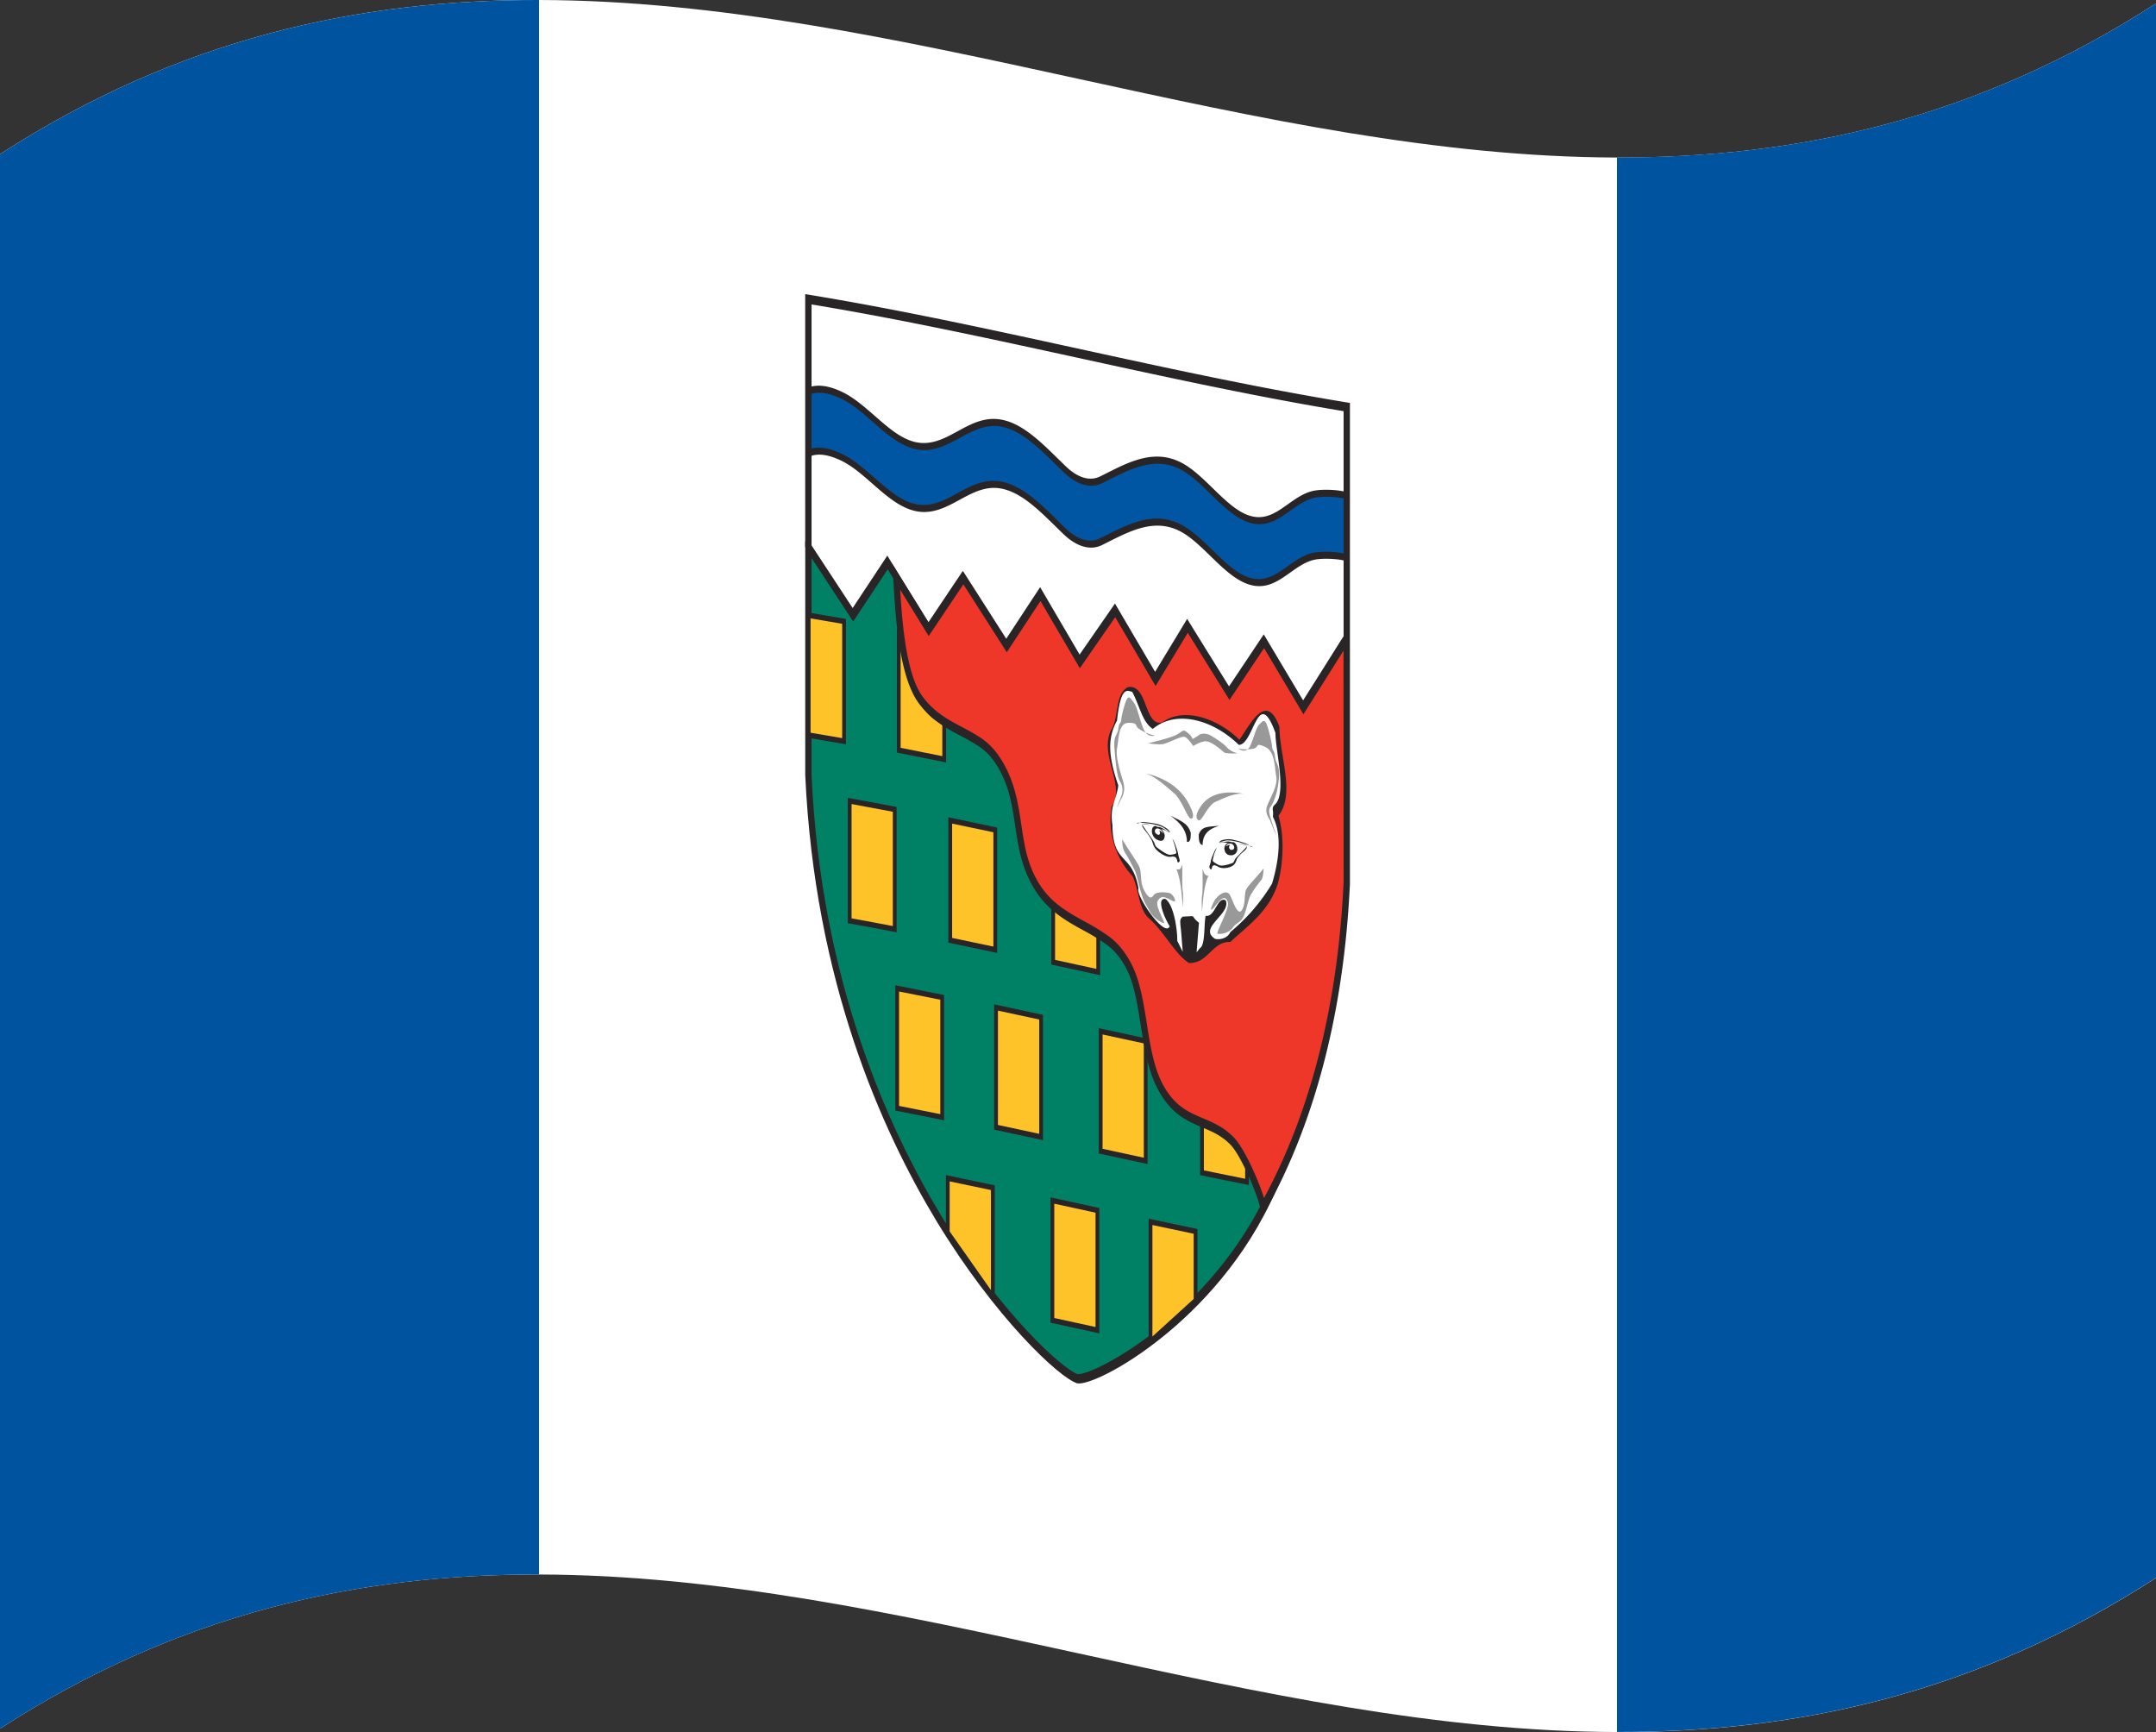 <svg xmlns="http://www.w3.org/2000/svg" viewBox="0 0 1260 1012.04">
  <rect x="0" y="0" width="1260" height="1012.04" fill="#333333" stroke="none"/>
  <g>
    <path d="M0,90.08v920C420,738.76,840,1193.28,1260,922V2C840,273.28,420-181.24,0,90.08Z" style="fill: #fff"/>
    <path d="M0,90.08v920c105-67.83,210-90.3,315-90.08V0C210-.22,105,22.25,0,90.08Z" style="fill: #00549f"/>
    <path d="M472.45,452.88c10.34,226,140.28,347,157.32,352.74,17,3,147-64.6,157.32-289.77v-278c-104.88-17.24-209.76-45.77-314.64-63Z" style="fill: #fff"/>
    <path d="M518.68,328.64q-10.11,15.23-20.22,30.55-12.7-19.44-25.39-38.7l-.62-.37V452.88c10.34,226,140.28,347,157.32,352.74C640.5,807.13,711.33,769,744.2,693.83,671.4,577.38,598.6,457,525.8,340.2Q522.24,334.41,518.68,328.64Z" style="fill: #008165"/>
    <path d="M518.56,324.66q-10.12,15.24-20.25,30.61-12.15-18.61-24.29-37l-3.43-2.08v136.6c5.5,120.74,44.74,207.79,76.69,260.66,34,56.07,71.69,91.72,82.38,94.88l.1,0h.1c5.68.78,26.18-8.24,49.88-27.4,20.27-16.37,48.18-44.63,66-85.43.24-.57.49-1.14.74-1.7C673.39,576.9,600.25,455.91,527.1,338.52Q522.83,331.58,518.56,324.66ZM629.76,802.9c-8.25-2.61-44.86-35-79.86-92.8-31.49-52.12-70.16-138-75.6-257v-127q12.17,18.44,24.31,37.06,10.09-15.31,20.18-30.5l5.72,9.28C597,458.08,669.4,577.88,741.85,693.84,708.78,767.6,639.23,803.91,629.76,802.9Z" style="fill: #292526"/>
    <path d="M768.82,288.65c-11.11,1.89-18.79,13-29.39,15.22-17.1,3.54-30.56-19.4-46-29.65-17.63-11.64-34.16-1.63-49.83,6.14-6.88,3.4-14.6.3-21.31-6.15-13.43-12.91-26.64-28-42.42-27.33-14.79.63-25.61,14.5-40.51,14-17.82-.53-31.08-22.42-48-30.18-5.37-2.47-12.59-4.82-18.94-2.08v.09h0v36.11c6.35-2.73,13.46-.38,18.83,2.07,16.89,7.78,30.13,29.66,48,30.19,14.9.48,25.72-13.42,40.51-14,15.78-.64,29,14.44,42.42,27.33,6.72,6.44,14.43,9.55,21.32,6.15,15.66-7.77,32.19-17.77,49.82-6.11,15.47,10.22,29,33.17,46,29.62,10.62-2.2,18.29-13.32,29.4-15.21,4.66-.78,13.51-.54,18.26,1l.13,0V289.65C782.33,288.11,773.48,287.87,768.82,288.65Z" style="fill: #0056a3"/>
    <path d="M768.5,286.62c-6,1-11,4.58-15.81,8-4.48,3.18-8.71,6.18-13.62,7.2-10.92,2.26-20.26-6.78-30.14-16.38-4.86-4.73-9.88-9.62-15.12-13.1-16.84-11.12-32.34-3.29-47.33,4.27-1.18.59-2.35,1.19-3.52,1.76-6,2.95-13.08.87-20.06-5.86q-2.32-2.23-4.64-4.52c-11.92-11.69-24.24-23.77-38.66-23.19-7.3.31-13.66,3.76-19.82,7.12-6.74,3.67-13.11,7.15-20.61,6.93-10.29-.32-18.95-8-28.12-16-6.14-5.37-12.48-10.9-19.42-14.09-8-3.68-14.49-4.35-19.73-2.09l-.86.37q0,20.3,0,40.6l1.92-.83c6.22-2.68,13.27-.12,18,2.05,6.6,3,12.79,8.42,18.76,13.65,9.12,8,18.55,16.31,29.63,16.65,8,.25,14.9-3.53,21.57-7.16,6-3.25,12.14-6.6,19-6.89,13.48-.54,25.37,11.11,36.87,22.39,1.56,1.53,3.12,3.06,4.68,4.56,7.8,7.49,15.81,9.77,22.56,6.44l3.49-1.75c14.51-7.32,29.51-14.91,45.3-4.47,5,3.31,9.92,8.1,14.67,12.72,7.82,7.6,15.85,15.38,24.75,17.12a18.77,18.77,0,0,0,7.39,0c5.31-1.1,9.91-4.37,14.37-7.53,4.64-3.31,9.44-6.74,15-7.68,4.5-.76,13.25-.51,17.79,1l1.67.28V288.06l-1.24-.41C782.35,286.07,773.31,285.81,768.5,286.62Zm17.19,36.84a52,52,0,0,0-17.31-.64c-6,1-11,4.58-15.8,8-4.49,3.18-8.72,6.18-13.65,7.2-10.89,2.26-20.22-6.76-30.1-16.35-4.87-4.73-9.9-9.64-15.14-13.1a32.87,32.87,0,0,0-11.39-4.9c-12.55-2.67-24.41,3.33-36,9.16l-3.47,1.74c-5.94,2.94-13.07.86-20.08-5.86-1.55-1.49-3.1-3-4.65-4.54-11.91-11.68-24.23-23.75-38.64-23.17-7.3.31-13.67,3.76-19.82,7.12-6.74,3.67-13.1,7.16-20.61,6.93-10.29-.32-18.95-8-28.12-16-6.13-5.37-12.47-10.9-19.42-14.09-4.64-2.12-11.33-4.57-17.69-2.77V230.29c4.57-1.6,10.24-.83,17.28,2.4,6.6,3,12.78,8.41,18.76,13.64,9.12,8,18.56,16.31,29.63,16.64,8,.25,14.9-3.52,21.57-7.15,6-3.25,12.14-6.59,19-6.89,13.48-.55,25.38,11.12,36.89,22.41,1.55,1.52,3.11,3.05,4.66,4.54,7.79,7.5,15.8,9.78,22.55,6.44,1.18-.58,2.35-1.18,3.54-1.77,14.49-7.31,29.49-14.89,45.27-4.47,5,3.31,9.9,8.1,14.64,12.72,9.93,9.65,20.19,19.58,32.17,17.11,5.3-1.11,9.9-4.37,14.35-7.54,4.65-3.3,9.45-6.73,15-7.68a50.38,50.38,0,0,1,16.55.61Z" style="fill: #292526"/>
    <path d="M496.57,538q13.17,2.36,26.33,4.91v-70q-13.17-2.55-26.33-4.91Z" style="fill: #ffc32a"/>
    <path d="M495.47,539.44Q509.74,542,524,544.76V471.52q-14.26-2.76-28.53-5.32Zm2.2-69.62q12.06,2.18,24.12,4.5v66.79q-12.06-2.33-24.12-4.5Z" style="fill: #292526"/>
    <path d="M555.34,549.42q13.15,2.72,26.32,5.52v-70q-13.17-2.79-26.32-5.52Z" style="fill: #ffc32a"/>
    <path d="M554.23,550.81q14.26,2.93,28.53,6V483.55q-14.26-3-28.53-6Zm2.21-69.57q12.06,2.49,24.11,5.06v66.8q-12-2.57-24.11-5.06Z" style="fill: #292526"/>
    <path d="M524.32,647.56q13.15,2.55,26.31,5.24v-70q-13.15-2.68-26.31-5.24Z" style="fill: #ffc32a"/>
    <path d="M523.22,648.94q14.25,2.76,28.51,5.69V581.39q-14.25-2.92-28.51-5.69Zm2.2-69.59q12.06,2.34,24.11,4.81V651q-12.06-2.46-24.11-4.8Z" style="fill: #292526"/>
    <path d="M582.12,658.69q13.17,2.82,26.33,5.67v-70q-13.17-2.86-26.33-5.67Z" style="fill: #ffc32a"/>
    <path d="M581,660.07q14.26,3,28.53,6.15V593q-14.26-3.11-28.53-6.15Zm2.21-69.55q12.06,2.58,24.12,5.2v66.79q-12.06-2.61-24.12-5.19Z" style="fill: #292526"/>
    <path d="M643.25,672.64q13.15,2.86,26.31,5.69v-70l-26.31-5.7Z" style="fill: #ffc32a"/>
    <path d="M642.14,674q14.26,3.11,28.53,6.17V606.93q-14.26-3.06-28.53-6.17Zm2.21-69.54q12.06,2.63,24.11,5.22v66.79q-12.06-2.58-24.11-5.22Z" style="fill: #292526"/>
    <path d="M553.92,720.06q13.17,18.66,26.33,37.44V694q-13.15-2.81-26.33-5.52Z" style="fill: #ffc32a"/>
    <path d="M552.82,720.59q14.26,20.22,28.53,40.58V692.61q-14.26-3-28.53-6ZM555,690.31q12.06,2.49,24.12,5.05v58.47q-12.06-17.19-24.12-34.3Z" style="fill: #292526"/>
    <path d="M615,771.5l26.32,5.74v-70L615,701.49Z" style="fill: #ffc32a"/>
    <path d="M613.93,772.87l28.53,6.22V705.85l-28.53-6.22Zm2.21-69.53,24.11,5.25v66.8l-24.11-5.26Z" style="fill: #292526"/>
    <path d="M672.38,784Q685.55,772,698.7,760V719.5q-13.16-2.75-26.32-5.56Z" style="fill: #ffc32a"/>
    <path d="M671.28,787q14.26-12.93,28.53-26V718.11q-14.26-3-28.53-6Zm2.21-71.2q12.06,2.58,24.11,5.1V759q-12.06,11-24.11,21.95Z" style="fill: #292526"/>
    <path d="M702.47,655.75v29.52q13.15,2.72,26.32,5.31v-9.77S720.68,659.68,702.47,655.75Z" style="fill: #ffc32a"/>
    <path d="M702.48,654.14l-1.11-.24v32.75q14.26,3,28.52,5.76V680.58l-.16-.42C729.39,679.25,721.09,658.16,702.48,654.14Zm25.21,34.62q-12.06-2.38-24.12-4.88V657.63c15.27,4,22.94,20.66,24.12,23.44Z" style="fill: #292526"/>
    <path d="M615.5,562.24,641.82,568V546c-10.1-5.13-16.44-9.26-26.32-17.25Z" style="fill: #ffc32a"/>
    <path d="M615.91,527.37l-1.52-1.23v37.47l28.54,6.22V544.94l-.89-.45A130.78,130.78,0,0,1,615.91,527.37Zm24.81,38.76-24.12-5.26V531.4a129.4,129.4,0,0,0,24.12,15.7Z" style="fill: #292526"/>
    <path d="M526.31,369.22l-1.06-.2v69.35q13.28,2.58,26.56,5.3V421.53S532.55,418.92,526.31,369.22Z" style="fill: #ffc32a"/>
    <path d="M527.4,369.14c-.06-.45-.12-.9-.17-1.35l-3.08-.6v72.57q14.37,2.79,28.76,5.75V420.07l-1.15-.16C551.56,419.88,533.39,416.88,527.4,369.14Zm23.3,72.69q-12.16-2.49-24.35-4.86V377c6.28,37.34,20.21,44.5,24.35,45.84Z" style="fill: #292526"/>
    <path d="M472.6,429.56q10.35,1.69,20.68,3.53v-70q-10.33-1.85-20.68-3.54Z" style="fill: #ffc32a"/>
    <path d="M471.5,431q11.44,1.88,22.89,3.91V361.65q-11.44-2-22.89-3.91Zm2.21-69.67q9.24,1.53,18.47,3.16v66.81q-9.24-1.64-18.47-3.16Z" style="fill: #292526"/>
    <polygon points="523.85 337.18 523.85 337.18 523.85 337.18 523.85 337.18" style="fill: #ee3629"/>
    <path d="M738.66,374.68q-10.1,15.22-20.21,30.34Q706.22,385.4,694,365.68q-9.39,15.54-18.8,31-11.75-20-23.5-40.08L631,386.45l-23-39.33q-9.87,15-19.74,30.06-12.69-19.89-25.38-39.69-10.11,15.06-20.22,30.17-9.39-15.27-18.79-30.48c1.4,28.42,4.22,58.39,14.32,71.9s22.6,16.68,34.44,24.54c6.64,4.38,11.8,11.17,15.89,20.89,7.54,18,5.59,36.6,12.82,54.33,10.63,26,30.28,28.8,46.54,41,6.93,5.21,12.56,13.86,15.58,24,7.15,23.89,4.92,52.85,21.44,70.87,11,12,24.16,10.52,35.29,22.07,6.18,6.43,16,28.81,18.27,39.06l-.09-.5c24.76-44.65,44.91-106.77,48.74-189.51v-142q-12.71,19.81-25.39,39.43Q750.18,394.06,738.66,374.68Z" style="fill: #ee3629"/>
    <path d="M787.09,373.06v.81l.46-.73Z" style="fill: #ee3629"/>
    <path d="M470.58,319.8l3.71.61V177.89C577.93,195,681.58,223.08,785.22,240.25V371.76l-1.35,2.06q-11.14,17.79-22.31,35.41-11.49-19.22-23-38.56-10.14,15.24-20.29,30.38Q706,381.39,693.79,361.62q-9.36,15.5-18.73,30.94-11.73-19.94-23.45-39.91l-20.67,29.81q-11.54-19.69-23.06-39.38-9.92,15.06-19.82,30.14-12.67-19.86-25.35-39.65-10.08,15-20.18,30.12-10.44-17-20.88-33.88c.12,2.4.23,4.79.35,7.19,1.41,28.55,4.29,59.64,15,74,7.47,10,16.11,14.56,24.47,19,3.49,1.86,7.1,3.79,10.57,6.1,6.19,4.08,11.06,10.51,14.89,19.62,3.64,8.65,4.94,17.41,6.32,26.67,1.35,9.06,2.75,18.43,6.5,27.62,8,19.58,20.79,26.65,33.16,33.49a119.36,119.36,0,0,1,14.28,8.8c6.45,4.85,11.75,13,14.54,22.36,2.3,7.66,3.63,16.14,4.92,24.33,2.72,17.24,5.53,35.09,17.23,47.85,5.87,6.41,12.3,9.17,18.51,11.82,6,2.54,11.65,4.94,16.83,10.32,5.63,5.85,15.2,27.29,17.45,37.42l2-.56c.38.47.75.95,1.12,1.42C769,654.61,785.52,590,788.92,516.34q0-140.45,0-280.9c-106.12-17.31-212.23-46.31-318.35-63.58ZM785.22,515.46c-3.3,71-18.93,133.39-46.49,184.56-3.65-11.44-11.69-29.21-17.64-35.39-5.79-6-12.06-8.66-18.13-11.24s-11.91-5.09-17.14-10.8c-10.37-11.31-12.88-27.24-15.54-44.1-1.33-8.46-2.71-17.22-5.16-25.42-3.2-10.73-9.27-20.06-16.63-25.6a123.62,123.62,0,0,0-14.73-9.09c-12.19-6.74-23.71-13.1-30.88-30.68-3.39-8.3-4.65-16.77-6-25.74-1.39-9.36-2.84-19-6.86-28.63-4.33-10.29-9.85-17.56-16.87-22.2-3.62-2.4-7.31-4.37-10.87-6.27-8.32-4.43-16.18-8.58-23-17.7-8.74-11.69-11.73-37.4-13.21-62.59q8.34,13.5,16.68,27.07Q552.9,356.51,563,341.43q12.69,19.8,25.38,39.7,9.84-15,19.69-29.95,11.5,19.62,23,39.27l20.67-29.81q11.81,20.12,23.61,40.19,9.4-15.51,18.81-31.07,12.18,19.65,24.38,39.22,10.1-15.09,20.2-30.27,11.52,19.4,23,38.65,11.72-18.51,23.43-37.19Z" style="fill: #292526"/>
    <path d="M747.71,424.59h0c-7.8-21-17.27-.87-23.4,7.68-12.26-12.19-32.32-19.6-45.13-10.14-10.59,2.62-8.36-22.94-20.06-20.58-7.8,4-5,18.44-10,25.49-6.69,14.83,8.92,32,.56,44.06A48,48,0,0,0,661.91,512c3.89,8.17,3.34,19.44,10,25,8.36,7.48,15.24,21,23,25.72,11.33.2,13.54-12.82,24.13-12.31,10-9.51,24.78-19.08,28.67-37.89,2.23-10.17,2.79-24.7-.55-35.91C757.19,463.79,747.71,441.68,747.71,424.59Z" style="fill: #292526"/>
    <path d="M745.38,428.23h0c-10.34-28.2-12.5,7.13-21.42,7-14.48-14.25-36.29-21-50.22-9.33-6.12-3.76-7.6-13.36-12.07-21.65-2.78-.6-6.64-3.95-8.86,16.77-5.66,10.28-5.17,20.82.74,37.92-1.11,8.7-5.11,12-3.44,23,.24,23.79,11.32,15.76,15.26,37.11-2,3.89,15.27,29.16,18.22,22.22-4.19-7-7.55-17.05-2.36-15.94,4.46,3.38,6.79,16.29,6.79,24.43q1.59,3.21,3.2,6.43l-1-12.44c-.73-6.26-.73-6.62,1-8.17,9.25-.32,3.58-1.06,9.47,3.6l-1.38,17.27c.65-.83,1.31-1.65,2-2.47,3.19-1.86,2.2-14.23,3.31-18.88,5.57,1.15,6.69-11.64,11.7-9,3.34,8-16.5,16.09-6.15,22.51,2.78.57,7.19-.23,8.86-4a110.74,110.74,0,0,0,24.37-28.3c3.45-11.58,6.4-27.55.49-39.1.56-4-.93-4.56.74-6.69C752.44,464.66,745.38,438.82,745.38,428.23Z" style="fill: #fff"/>
    <path d="M672.57,452.65l-3.51-.8c5.58,1.19,13,8.14,18,12.45,4.93,5.72,7.27,15,9.36,14h0c2.09-1-.42-6.07-.42-6.07C691,460.62,681.49,455.37,672.57,452.65Z" style="fill: #999"/>
    <path d="M684.08,476.62c2.79,2.23,9.61,6.71,9.59,15.3,2.23.46,2.23-2.8,2.23-5.24h0C694.23,480.64,689.5,479.57,684.08,476.62Z" style="fill: #292526"/>
    <path d="M700.5,473.19s-2.51,4-.42,5.89,4.43-6.45,9.36-10.12c5-2.23,12.4-6.11,18-5l-3.51-.64C715,462.34,705.51,463.65,700.5,473.19Z" style="fill: #999"/>
    <path d="M700.58,487.66h0c0,2.44,0,5.7,2.23,6.16,0-8.6,6.8-10.24,9.58-11.32C707,483.21,702.25,482.31,700.58,487.66Z" style="fill: #292526"/>
    <path d="M668.08,425.39c-2.47-6.28-3.45-12.24-5.42-14.82s-2.46-3.78-3.69-2.6-3.45,9.68-3.69,12.51-1.23,1.17-1.73,5.37-2.95,3.31-2.21,12.1,1.47,15.78,3.2,18.67a9,9,0,0,1,1,7.76c-.74,2.36-2.46,6.31-2.46,6.3-.16.45-.33.89-.49,1.34,0,0,3.45-6.45,3.69-7.47s1.48-3.28,0-8.28-4.43-13.9-3.45-19.07.74-14.59,6.41-14.8,3.93,1.22,5.9,3.08a17.45,17.45,0,0,0,4.41,2.51A9.74,9.74,0,0,1,668.08,425.39Z" style="fill: #999"/>
    <path d="M669.53,428a4.7,4.7,0,0,0,5.44,1.76h0A19.91,19.91,0,0,1,669.53,428Z" style="fill: #999"/>
    <polygon points="723.71 437.33 723.71 437.33 723.71 437.33 723.71 437.33" style="fill: #999"/>
    <path d="M743.41,436.13c-.25-2.92-2.46-12.33-3.69-14s-1.72-.7-3.69,1.08-3,7.33-5.42,12.6a5.71,5.71,0,0,1-1.46,2,11.78,11.78,0,0,0,4.41-.71c2-1.05.25-3.18,5.91-.65s5.42,11.81,6.4,17.4-3.94,12.91-5.42,17.3,1.73,7.52,2,8.64,3.7,9,3.7,9c-.16-.51-.33-1-.49-1.53,0,0-1.73-4.64-2.47-7.3s-2.45-6.22-.74-8.4,4.19-7.83,4.93-16.33-1.72-8.59-2.22-13S743.66,439.06,743.41,436.13Z" style="fill: #999"/>
    <path d="M723.71,437.33s3,2.53,5.44.49A17.38,17.38,0,0,1,723.71,437.33Z" style="fill: #999"/>
    <polygon points="655.77 490.32 655.77 490.32 655.77 490.32 655.77 490.32" style="fill: #999"/>
    <path d="M683.59,521.82c-1.72-.36-7.63-1.27-9.36,1.24s-3.2,1.48-5.66-3-1.23-10.33-2.71-13.52-6.4-10-10.09-16.21c0,0,0,5.4,1.48,7.51s4.18,7.38,5.66,10.21,2.09,7.07,3.69,12.67c2,6.89,2.71,7,5.17,11.53s6.9,6.87,8.37,7.18-5-9.43-3.69-12.65c2.22-5.28,6.89-1,9.35-.17S685.31,522.18,683.59,521.82Z" style="fill: #999"/>
    <path d="M728.39,519.51c-1.47,2.58-.24,8.93-2.71,12.4s-5.16-5.7-6.89-8.92-5.91-.83-8.37,2.25c-1.21,1.54-4,7.79-2,6.08,2.71-2.32,6.9-10.46,9.11-4.26,1.35,3.77-7.38,18.27-5.91,18.57s6.41-.14,8.86-3.6,5.17-2.57,7.14-8.65c1.61-4.94,2.22-8.91,3.7-11.14a75.68,75.68,0,0,1,5.66-7.88c1.47-1.51,1.47-6.91,1.47-6.91C734.8,512.14,729.87,516.92,728.39,519.51Z" style="fill: #999"/>
    <polygon points="738.49 507.45 738.49 507.45 738.49 507.45 738.49 507.45" style="fill: #999"/>
    <path d="M691,505a9.4,9.4,0,0,1-1,2.31c-.74,1.28-2.71.51-2.71.51,1.23,1,2.71,8.83,3.2,13.62s.74,8.78.74,8.78.49-7.08,0-9.35S691,505,691,505Z" style="fill: #999"/>
    <path d="M703.77,510.22a14.13,14.13,0,0,1-1-2.72s.24,13.72-.24,15.77,0,9.35,0,9.35.24-3.91.74-8.47,2-11.83,3.19-12.29A3.25,3.25,0,0,1,703.77,510.22Z" style="fill: #999"/>
    <path d="M722.73,440a12,12,0,0,1-6.15-3.75c-2-2.2-7.14-5.4-9.11-6.53s-5.17-1.42-6.65-.29a32.92,32.92,0,0,1-3.94,2.41s0-1.43-3-3.85-2.71-.21-7.14,1.74S671,434.3,671,434.3h0s6.16,1,8.87.45,10.33-4.64,12.3-4.23,5.18,5.4,5.18,5.39,4.18-2.71,7.38-2.78,9.6,5.56,10.59,6.47S724.45,440.35,722.73,440Z" style="fill: #999"/>
    <path d="M688.64,499.7c-.25-1,.36.08-1.23-4.57s-2-4.56-2.35-5.36a52.07,52.07,0,0,1,1.85,5.61c.25,1.67,1,3.08.12,3.44a13.2,13.2,0,0,1-2.95.63c-1,.16-3.12-.56-7.91-4.26-1.39-1.07-1.11-2.21-2.17-3.85s-5.17-7.37-6.11-8.94,2.29-.68,4.41-.16h0s-8.43-3.52-2.92,3.29a33.72,33.72,0,0,1,3.75,5.56c.61,1.22.7,3.28,2.61,5.35s6,4.68,8.71,4.17c1.54-.29,2.71,0,3.2,1.21s.33,2,.83,2.08,1.14-.58.9-1.53S688.88,500.64,688.64,499.7Z" style="fill: #292526"/>
    <path d="M681.34,485.14c-.83-.59-3.22-2-4.26-1.95s-1.69-.85-2.39-.48-1.25.66-1.52,2.53a5.8,5.8,0,0,0,3.49,5.61c3,1.3,3.81-.46,4-2.18.21-1.46-1.18-3.57-2.28-4.41a3.14,3.14,0,0,1-.54-.31,2,2,0,0,1,.54.31,7,7,0,0,0,1.54.56c1.38.31,2.65,1.42,3.28,1.46a1.62,1.62,0,0,1,.82.23l-.31-.23A11.1,11.1,0,0,1,681.34,485.14Z" style="fill: #292526"/>
    <path d="M684.06,486.51l.05,0Z" style="fill: #292526"/>
    <path d="M678.42,484.26a2,2,0,0,0-.54-.31A3.14,3.14,0,0,0,678.42,484.26Z" style="fill: #292526"/>
    <path d="M665.35,481.1h0Z" style="fill: #292526"/>
    <path d="M680.44,483.23a14.19,14.19,0,0,0-5.41-2,46.9,46.9,0,0,0-6.35-.83,8.37,8.37,0,0,0-2.7.34c3.14.07,9.7.69,13.65,2.68.69.35,3.19,2.17,4.12,2.85l.12,0A8.13,8.13,0,0,0,680.44,483.23Z" style="fill: #292526"/>
    <path d="M665.34,481.1c-.11,0,.14-.19.64-.35C664.08,480.72,663.42,480.89,665.34,481.1Z" style="fill: #292526"/>
    <polygon points="679.86 487.34 679.86 487.34 679.86 487.34 679.86 487.34" style="fill: #fff"/>
    <path d="M677.57,484.35c-1.84-.75-2.61.15-2.63,1.23s.79,1.69,1.64,2.12,1.5-.53,1.33-1.17-.32-1.44-.32-1.44,2.13,1.44,2.27,2.25A4.39,4.39,0,0,0,677.57,484.35Z" style="fill: #fff"/>
    <path d="M723.92,493h0c2.13.35,5.36.78,4.42,2s-5.05,5.23-6.11,6.43-.79,2.45-2.18,2.94c-4.78,1.72-6.92,1.55-7.9,1a19.64,19.64,0,0,1-3-1.86c-.86-.71-.12-1.82.13-3.38s2.21-5.48,1.84-4.84-.74.39-2.34,4.38-1,3.21-1.23,4.06-.49,1.52-.73,2.37a1.66,1.66,0,0,0,.89,1.9c.49.1.34-.76.83-1.74s1.65-.81,3.2.12c2.7,1.63,6.8.71,8.71-.56s2-3.3,2.61-4.27a18.76,18.76,0,0,1,3.74-4C732.35,492.91,723.92,493,723.92,493Z" style="fill: #292526"/>
    <path d="M730.88,494.69h0Z" style="fill: #292526"/>
    <path d="M730.89,494.68c1.92.58,1.26.14-.64-.6C730.75,494.44,731,494.69,730.89,494.68Z" style="fill: #292526"/>
    <path d="M721.2,490.83a11.85,11.85,0,0,0-5.41-.26c-2.63.42-2.89,1.21-3.42,1.68h.1a38.69,38.69,0,0,1,4.13-1.14c3.94-.35,10.51,1.74,13.65,3a12,12,0,0,0-2.7-1.47A51.14,51.14,0,0,0,721.2,490.83Z" style="fill: #292526"/>
    <path d="M713,492.46c.62.23,1.91-.35,3.28-.1a5.94,5.94,0,0,0,1.54.09,1.35,1.35,0,0,1,.54-.1,2.13,2.13,0,0,1-.54.1,3.61,3.61,0,0,0-2.29,3.46c.24,1.81,1,3.89,4.06,3.85a3.56,3.56,0,0,0,3.47-4.16,4.22,4.22,0,0,0-1.52-3.16c-.7-.67-1.35-.06-2.39-.52s-3.43-.05-4.24.2a8.46,8.46,0,0,1-2.43.13l-.35.12A1.28,1.28,0,0,1,713,492.46Z" style="fill: #292526"/>
    <path d="M717.81,492.45a2.13,2.13,0,0,0,.54-.1A1.35,1.35,0,0,0,717.81,492.45Z" style="fill: #292526"/>
    <polygon points="716.37 494.92 716.37 494.92 716.37 494.92 716.37 494.92" style="fill: #fff"/>
    <path d="M718.66,492.89c-1.83,0-2.29,2-2.29,2,.15-.74,2.27-1.3,2.27-1.3s-.15.74-.32,1.31.48,1.78,1.33,1.71,1.66-.33,1.64-1.43A2.39,2.39,0,0,0,718.66,492.89Z" style="fill: #fff"/>
    <path d="M945,92v920c105,.22,210-22.24,315-90.07V2C1155,69.8,1050,92.26,945,92Z" style="fill: #00549f"/>
  </g>
</svg>
